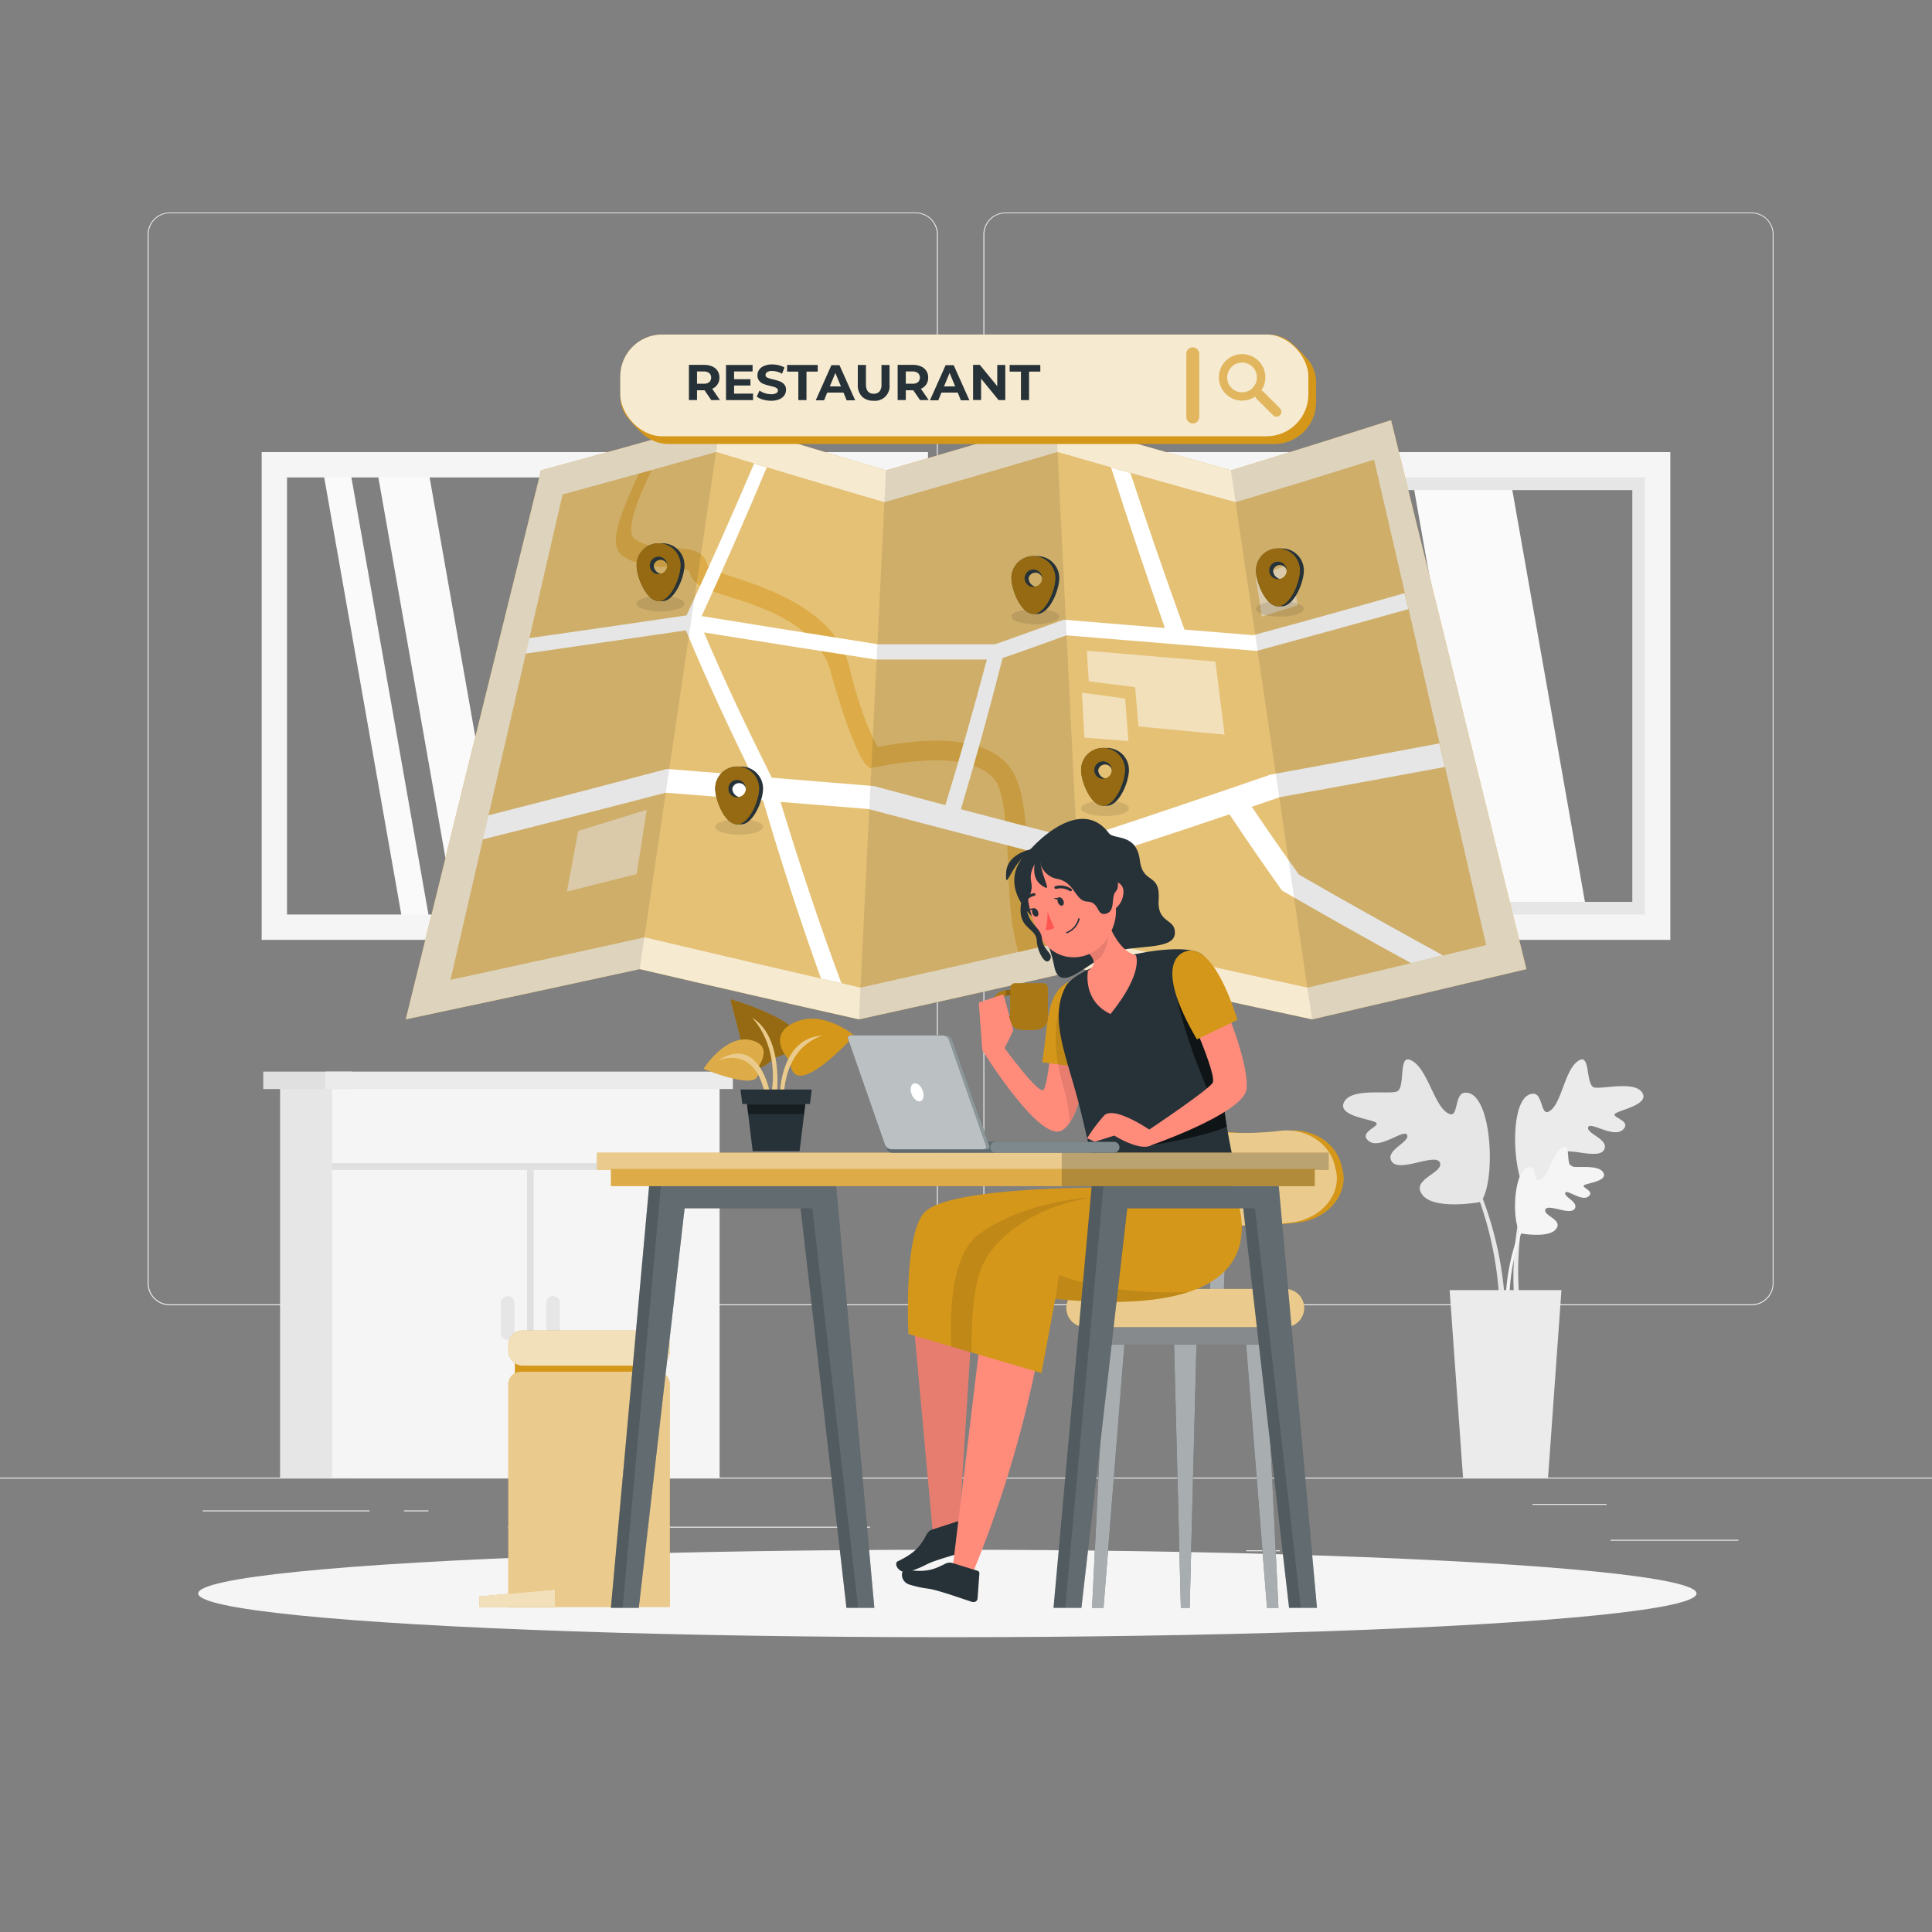 <svg xmlns="http://www.w3.org/2000/svg" viewBox="0 0 500 500"><rect x="0" y="0" width="500" height="500" fill="#808080" stroke="none"/><g id="freepik--background-complete--inject-3"><rect x="416.78" y="398.49" width="33.12" height="0.25" style="fill:#ebebeb"></rect><rect x="322.53" y="401.21" width="8.69" height="0.25" style="fill:#ebebeb"></rect><rect x="396.59" y="389.21" width="19.19" height="0.25" style="fill:#ebebeb"></rect><rect x="52.46" y="390.89" width="43.19" height="0.25" style="fill:#ebebeb"></rect><rect x="104.56" y="390.89" width="6.33" height="0.25" style="fill:#ebebeb"></rect><rect x="131.47" y="395.11" width="93.68" height="0.25" style="fill:#ebebeb"></rect><path d="M237,337.8H43.92a5.71,5.71,0,0,1-5.71-5.71V60.66A5.71,5.71,0,0,1,43.92,55H237a5.71,5.71,0,0,1,5.71,5.71V332.09A5.71,5.71,0,0,1,237,337.8ZM43.92,55.2a5.47,5.47,0,0,0-5.46,5.46V332.09a5.47,5.47,0,0,0,5.46,5.46H237a5.47,5.47,0,0,0,5.46-5.46V60.66A5.47,5.47,0,0,0,237,55.2Z" style="fill:#ebebeb"></path><path d="M453.31,337.8H260.21a5.72,5.72,0,0,1-5.71-5.71V60.66A5.72,5.72,0,0,1,260.21,55h193.1A5.71,5.71,0,0,1,459,60.66V332.09A5.71,5.71,0,0,1,453.31,337.8ZM260.21,55.2a5.47,5.47,0,0,0-5.46,5.46V332.09a5.47,5.47,0,0,0,5.46,5.46h193.1a5.47,5.47,0,0,0,5.46-5.46V60.66a5.47,5.47,0,0,0-5.46-5.46Z" style="fill:#ebebeb"></path><rect y="382.4" width="500" height="0.25" style="fill:#ebebeb"></rect><rect x="72.48" y="279.59" width="18.58" height="102.9" transform="translate(163.54 662.08) rotate(180)" style="fill:#e6e6e6"></rect><rect x="85.99" y="279.59" width="100.25" height="102.9" transform="translate(272.22 662.08) rotate(180)" style="fill:#f5f5f5"></rect><rect x="68.12" y="277.34" width="23.09" height="4.51" transform="translate(159.34 559.18) rotate(180)" style="fill:#e0e0e0"></rect><rect x="84.24" y="277.34" width="105.43" height="4.51" transform="translate(273.91 559.18) rotate(180)" style="fill:#ebebeb"></rect><path d="M143.14,346.76h0a1.74,1.74,0,0,0,1.75-1.74v-7.84a1.74,1.74,0,0,0-1.75-1.74h0a1.74,1.74,0,0,0-1.74,1.74V345A1.74,1.74,0,0,0,143.14,346.76Z" style="fill:#e6e6e6"></path><path d="M131.38,346.76h0a1.74,1.74,0,0,0,1.74-1.74v-7.84a1.74,1.74,0,0,0-1.74-1.74h0a1.74,1.74,0,0,0-1.74,1.74V345A1.74,1.74,0,0,0,131.38,346.76Z" style="fill:#e6e6e6"></path><polygon points="186.24 301.01 186.24 302.76 138.13 302.76 138.13 382.49 136.39 382.49 136.39 302.76 85.99 302.76 85.99 301.01 186.24 301.01" style="fill:#e0e0e0"></polygon><polygon points="385.59 237.94 410.98 237.94 390.55 122.08 365.16 122.08 385.59 237.94" style="fill:#fafafa"></polygon><polygon points="370.81 237.94 377.66 237.94 357.23 122.08 350.38 122.08 370.81 237.94" style="fill:#fafafa"></polygon><polygon points="296.54 239.95 303.57 239.95 282.58 120.88 275.54 120.88 296.54 239.95" style="fill:#fafafa"></polygon><polygon points="310.55 239.95 323.81 239.95 302.82 120.88 289.56 120.88 310.55 239.95" style="fill:#fafafa"></polygon><path d="M346.06,120.28H429V240H346.06Zm76.38,6.56H352.62V233.4h69.82Z" style="fill:#e6e6e6"></path><path d="M259.83,117H432.28V243.24H259.83Zm165.89,6.56H266.39V236.68H425.72Z" style="fill:#f5f5f5"></path><polygon points="193.48 237.94 218.87 237.94 198.44 122.08 173.05 122.08 193.48 237.94" style="fill:#fafafa"></polygon><polygon points="178.71 237.94 185.55 237.94 165.12 122.08 158.28 122.08 178.71 237.94" style="fill:#fafafa"></polygon><polygon points="104.43 239.95 111.46 239.95 90.47 120.88 83.43 120.88 104.43 239.95" style="fill:#fafafa"></polygon><polygon points="118.44 239.95 131.7 239.95 110.71 120.88 97.45 120.88 118.44 239.95" style="fill:#fafafa"></polygon><path d="M153.94,120.28h82.95V240H153.94Zm76.39,6.56H160.51V233.4h69.82Z" style="fill:#e6e6e6"></path><path d="M67.72,117H240.17V243.24H67.72Zm165.89,6.56H74.28V236.68H233.61Z" style="fill:#f5f5f5"></path><path d="M389.62,345.15a91.73,91.73,0,0,0-5.88-34.92c3.4-6.29,2.19-28.16-4.73-27.43-2.53.26-1.64,6.13-3.68,5.55-4.18-1.18-5.76-12.43-10.5-14.09-3-1.06-1,7.55-3.42,8.26s-11.64-1-13.55,2.66,6.88,4.37,8.23,5.34-4.75,2.46-1.85,4.78,9.26-3.38,9.94-1.52-6,4-3.95,6.88,11.43-2.44,12.43.26-7.92,4.32-4.41,8.47c2.47,2.91,9.84,2.45,14.09,1.83.28-.05.49-.09.67-.14a90.62,90.62,0,0,1,5,34.51Z" style="fill:#e6e6e6"></path><path d="M392.21,339.87a82.74,82.74,0,0,1,2.55-31.81c-3.54-5.38-4.16-25.1,2.11-25,2.29,0,1.95,5.38,3.73,4.7,3.66-1.39,4.2-11.6,8.33-13.47,2.64-1.19,1.45,6.7,3.71,7.15S423,279.67,425,282.77s-5.84,4.46-7,5.44,4.46,1.84,2,4.15-8.58-2.31-9-.6,5.71,3.15,4.08,5.87-10.45-1.3-11.14,1.21,7.45,3.26,4.62,7.26c-2,2.8-8.64,3-12.5,2.74a3.8,3.8,0,0,1-.61-.08,81.56,81.56,0,0,0-1.78,31.38Z" style="fill:#ebebeb"></path><path d="M389.64,339.87a55.65,55.65,0,0,1,3.56-21.17c-2.06-3.82-1.32-17.07,2.87-16.63,1.54.16,1,3.71,2.23,3.36,2.54-.71,3.49-7.53,6.37-8.54,1.84-.64.58,4.58,2.07,5s7.06-.58,8.22,1.61-4.17,2.65-5,3.24,2.88,1.49,1.12,2.9-5.62-2-6-.93,3.65,2.45,2.4,4.17-6.93-1.48-7.54.16,4.81,2.62,2.67,5.14c-1.49,1.76-6,1.48-8.54,1.11l-.4-.09a55,55,0,0,0-3,20.93Z" style="fill:#f5f5f5"></path><polygon points="400.63 382.49 378.64 382.49 375.16 333.88 404.1 333.88 400.63 382.49" style="fill:#ebebeb"></polygon></g><g id="freepik--Shadow--inject-3"><ellipse id="freepik--path--inject-3" cx="245.18" cy="412.39" rx="193.89" ry="11.32" style="fill:#f5f5f5"></ellipse></g><g id="freepik--trash-bin--inject-3"><rect x="133.26" y="351.6" width="38.39" height="5.91" style="fill:#D4971A"></rect><path d="M134.83,355h35.25a3.27,3.27,0,0,1,3.27,3.27v57.61a0,0,0,0,1,0,0h-41.8a0,0,0,0,1,0,0V358.28A3.27,3.27,0,0,1,134.83,355Z" style="fill:#D4971A"></path><path d="M134.83,355h35.25a3.27,3.27,0,0,1,3.27,3.27v57.61a0,0,0,0,1,0,0h-41.8a0,0,0,0,1,0,0V358.28A3.27,3.27,0,0,1,134.83,355Z" style="fill:#fff;opacity:0.5"></path><rect x="131.55" y="344.33" width="41.8" height="9.09" rx="3.61" style="fill:#D4971A"></rect><rect x="131.55" y="344.33" width="41.8" height="9.09" rx="3.61" style="fill:#fff;opacity:0.7"></rect><polygon points="143.63 415.89 124.09 415.89 124.09 413.17 143.63 411.35 143.63 415.89" style="fill:#D4971A"></polygon><polygon points="143.63 415.89 124.09 415.89 124.09 413.17 143.63 411.35 143.63 415.89" style="fill:#fff;opacity:0.7"></polygon></g><g id="freepik--Map--inject-3"><path d="M318.55,121.74q-22.68-6.33-45.27-13-22,6.63-44,13-21.4-6.37-42.71-13-23.24,6.67-46.56,13L105,263.81q30.31-6.39,60.57-13,28.33,6.62,56.73,13,29-6.36,58-13,29.61,6.65,59.29,13,27.75-6.39,55.44-13L360,108.74Q339.31,115.37,318.55,121.74Z" style="fill:#D4971A"></path><path d="M318.55,121.74q-22.68-6.33-45.27-13-22,6.63-44,13-21.4-6.37-42.71-13-23.24,6.67-46.56,13L105,263.81q30.31-6.39,60.57-13,28.33,6.62,56.73,13,29-6.36,58-13,29.61,6.65,59.29,13,27.75-6.39,55.44-13L360,108.74Q339.31,115.37,318.55,121.74Z" style="fill:#fff;opacity:0.8"></path><path d="M222.69,255.56q28.62-6.36,57.19-13,29.21,6.65,58.48,13,23.13-5.38,46.23-11-14.52-62.79-29-125.57-17.85,5.61-35.79,11-23.08-6.33-46.08-13-22.38,6.61-44.81,13-21.8-6.37-43.52-13-19.86,5.59-39.77,11-14.52,62.78-29,125.56,25.13-5.42,50.21-11Q194.7,249.16,222.69,255.56Z" style="fill:#D4971A"></path><path d="M222.69,255.56q28.62-6.36,57.19-13,29.21,6.65,58.48,13,23.13-5.38,46.23-11-14.52-62.79-29-125.57-17.85,5.61-35.79,11-23.08-6.33-46.08-13-22.38,6.61-44.81,13-21.8-6.37-43.52-13-19.86,5.59-39.77,11-14.52,62.78-29,125.56,25.13-5.42,50.21-11Q194.7,249.16,222.69,255.56Z" style="fill:#fff;opacity:0.4"></path><path d="M265.93,218.17c-.75-8-1.36-15.27-4.5-19.47-7-9.29-23.75-7.31-34.27-5.39-1.17-2-4.17-7.57-7.46-21-3.14-12.82-17.66-19-28.86-22.61-3.16-1-7.07-2.34-7.72-3.26-.93-4.23-5-4.43-9-4.61-3.21-.15-6.87-.32-9.79-2.26-2.61-1.74.39-9.95,4.3-17.86l-3.29.9c-.28.61-.57,1.22-.85,1.84-4.65,10.38-7.05,17-3.15,19.52s8.21,2.69,11.77,2.86,5.26.36,5.48,1.48c.58,3,4.29,4.33,10.35,6.19,10.33,3.17,22.89,8,26.06,19.39,5.3,19,8.57,23.5,9.19,24.07l.93.86,1.29-.27c9.41-1.79,24.7-3.93,30.79,2.92,2.39,2.69,3,9.89,3.47,17.05.53,8.91.21,19,2.92,27.84l7.9-1.82C267.56,235.51,266.68,226.13,265.93,218.17Z" style="fill:#D4971A"></path><path d="M265.93,218.17c-.75-8-1.36-15.27-4.5-19.47-7-9.29-23.75-7.31-34.27-5.39-1.17-2-4.17-7.57-7.46-21-3.14-12.82-17.66-19-28.86-22.61-3.16-1-7.07-2.34-7.72-3.26-.93-4.23-5-4.43-9-4.61-3.21-.15-6.87-.32-9.79-2.26-2.61-1.74.39-9.95,4.3-17.86l-3.29.9c-.28.61-.57,1.22-.85,1.84-4.65,10.38-7.05,17-3.15,19.52s8.21,2.69,11.77,2.86,5.26.36,5.48,1.48c.58,3,4.29,4.33,10.35,6.19,10.33,3.17,22.89,8,26.06,19.39,5.3,19,8.57,23.5,9.19,24.07l.93.86,1.29-.27c9.41-1.79,24.7-3.93,30.79,2.92,2.39,2.69,3,9.89,3.47,17.05.53,8.91.21,19,2.92,27.84l7.9-1.82C267.56,235.51,266.68,226.13,265.93,218.17Z" style="fill:#fff;opacity:0.2"></path><g style="opacity:0.5"><path d="M281.28,168.41l33.27,2.8c.95,7.56,1.42,11.35,2.37,18.91L294.63,188l-.85-10.16-12-1.51C281.56,173.17,281.46,171.58,281.28,168.41Z" style="fill:#fff"></path><path d="M280,179.26l11.18,1.52.85,11-11.38-.88Z" style="fill:#fff"></path></g><path d="M334,145.91c-3.56,1.41-5.35,2.11-9,3.52l1.55,10.14c3.73-1.17,5.58-1.75,9.27-2.93C335.12,152.35,334.75,150.2,334,145.91Z" style="fill:#fff;opacity:0.5"></path><path d="M167.36,209.57c-7,2.19-10.55,3.28-17.7,5.46-1.17,6.28-1.76,9.43-2.94,15.71,7.28-1.82,10.89-2.72,18.05-4.54C165.8,219.55,166.32,216.22,167.36,209.57Z" style="fill:#fff;opacity:0.5"></path><path d="M276,164.43q24.51,2,49,4l.32,0q19.62-5.3,39.18-10.79l-1-4.13q-19.54,5.56-39.15,10.88l-17.81-1.45q-7.31-20.19-14-40.54l-5-1.42q6.68,20.88,13.94,41.55l-26.21-2.15c-7,2.54-10.55,3.82-17.73,6.36H227.21q-22.82-3.6-45.62-7.29,8.73-19.11,16.84-38.47l-3.27-1q-8.43,19.79-17.48,39.28-20.34,3-40.7,5.89c-.37,1.62-.56,2.43-.93,4q20.73-3,41.47-6c5.29,12.76,11.14,25.22,17.21,37.63L172.58,199Q149.53,205.13,126.4,211c-.58,2.49-.87,3.74-1.44,6.23q23.69-5.92,47.31-12.08l25.2,2c4.56,15.5,9.52,30.88,15,46.07l5.27,1.2C212,239,206.81,223.31,202,207.53l22.73,1.84Q252,216.6,279.4,223.54q19.44-6.25,38.79-12.8c5.27,7.89,8,11.83,13.58,19.72q16.58,9.6,33.41,18.79l8.26-2Q354.69,237,336.17,226.36c-5-7-7.46-10.54-12.22-17.57l7.21-2.47q21.39-3.87,42.77-7.83c-.57-2.44-.85-3.66-1.41-6.1q-21.88,4.1-43.77,8.1-24.87,8.59-49.86,16.78-15.12-3.86-30.21-7.83,5.79-19.47,10.81-39.15C266.15,168,269.45,166.78,276,164.43Zm-31.29,43.95c-7.47-2-11.18-3-18.51-4.94l-26.47-2.17c-6.17-12.39-12.14-24.84-17.54-37.59q22.22,3.56,44.44,7l28.77,0Q250.37,189.65,244.66,208.38Z" style="fill:#fff"></path><path d="M165.55,250.81q-30.26,6.62-60.57,13l35-142.07q23.32-6.34,46.56-13Z" style="opacity:0.1"></path><path d="M280.29,250.81q-29,6.65-58,13,3.5-71,7-142.07,22-6.37,44-13Q276.78,179.78,280.29,250.81Z" style="opacity:0.1"></path><path d="M395,250.81q-27.69,6.62-55.44,13l-21-142.07q20.76-6.37,41.43-13Z" style="opacity:0.1"></path><path d="M337.44,157.57c0,1.11-2.78,2-6.2,2s-6.19-.89-6.19-2,2.77-2,6.19-2S337.44,156.47,337.44,157.57Z" style="opacity:0.1"></path><path d="M331.76,156.9c3.13,0,5.68-6.14,5.68-9.27a5.69,5.69,0,0,0-5.68-5.69h-1a5.68,5.68,0,0,0-5.68,5.69c0,3.13,2.54,9.27,5.68,9.27Zm-2.27-9.27a1.8,1.8,0,1,1,1.75,2.2A2.27,2.27,0,0,1,329.49,147.63Z" style="fill:#263238"></path><path d="M330.73,141.94a5.68,5.68,0,0,0-5.68,5.69c0,3.13,2.54,9.27,5.68,9.27s5.68-6.14,5.68-9.27A5.68,5.68,0,0,0,330.73,141.94Zm0,7.95a2.27,2.27,0,1,1,2.27-2.26A2.26,2.26,0,0,1,330.73,149.89Z" style="fill:#D4971A"></path><path d="M330.73,141.94a5.68,5.68,0,0,0-5.68,5.69c0,3.13,2.54,9.27,5.68,9.27s5.68-6.14,5.68-9.27A5.68,5.68,0,0,0,330.73,141.94Zm0,7.95a2.27,2.27,0,1,1,2.27-2.26A2.26,2.26,0,0,1,330.73,149.89Z" style="opacity:0.3"></path><path d="M292.17,209.2c0,1.1-2.77,2-6.19,2s-6.2-.9-6.2-2,2.78-2,6.2-2S292.17,208.09,292.17,209.2Z" style="opacity:0.1"></path><path d="M286.49,208.52c3.14,0,5.68-6.13,5.68-9.27a5.68,5.68,0,0,0-5.68-5.68h-1a5.68,5.68,0,0,0-5.69,5.68c0,3.14,2.55,9.27,5.69,9.27Zm-2.26-9.27a1.8,1.8,0,1,1,1.75,2.2A2.25,2.25,0,0,1,284.23,199.25Z" style="fill:#263238"></path><path d="M285.47,193.57a5.68,5.68,0,0,0-5.69,5.68c0,3.14,2.55,9.27,5.69,9.27s5.68-6.13,5.68-9.27A5.68,5.68,0,0,0,285.47,193.57Zm0,8a2.27,2.27,0,1,1,2.26-2.27A2.27,2.27,0,0,1,285.47,201.52Z" style="fill:#D4971A"></path><path d="M285.47,193.57a5.68,5.68,0,0,0-5.69,5.68c0,3.14,2.55,9.27,5.69,9.27s5.68-6.13,5.68-9.27A5.68,5.68,0,0,0,285.47,193.57Zm0,8a2.27,2.27,0,1,1,2.26-2.27A2.27,2.27,0,0,1,285.47,201.52Z" style="opacity:0.3"></path><path d="M197.48,214c0,1.11-2.78,2-6.2,2s-6.19-.89-6.19-2,2.77-2,6.19-2S197.48,212.91,197.48,214Z" style="opacity:0.1"></path><path d="M191.8,213.34c3.13,0,5.68-6.14,5.68-9.27a5.69,5.69,0,0,0-5.68-5.69h-1a5.68,5.68,0,0,0-5.68,5.69c0,3.13,2.54,9.27,5.68,9.27Zm-2.27-9.27a1.8,1.8,0,1,1,1.75,2.2A2.27,2.27,0,0,1,189.53,204.07Z" style="fill:#263238"></path><path d="M190.77,198.38a5.68,5.68,0,0,0-5.68,5.69c0,3.13,2.54,9.27,5.68,9.27s5.68-6.14,5.68-9.27A5.68,5.68,0,0,0,190.77,198.38Zm0,8a2.27,2.27,0,1,1,2.26-2.26A2.26,2.26,0,0,1,190.77,206.33Z" style="fill:#D4971A"></path><path d="M190.77,198.38a5.68,5.68,0,0,0-5.68,5.69c0,3.13,2.54,9.27,5.68,9.27s5.68-6.14,5.68-9.27A5.68,5.68,0,0,0,190.77,198.38Zm0,8a2.27,2.27,0,1,1,2.26-2.26A2.26,2.26,0,0,1,190.77,206.33Z" style="opacity:0.3"></path><path d="M177.14,156.23c0,1.11-2.77,2-6.19,2s-6.2-.89-6.2-2,2.78-2,6.2-2S177.14,155.13,177.14,156.23Z" style="opacity:0.1"></path><path d="M171.46,155.56c3.14,0,5.68-6.14,5.68-9.27a5.68,5.68,0,0,0-5.68-5.69h-1a5.69,5.69,0,0,0-5.69,5.69c0,3.13,2.55,9.27,5.69,9.27Zm-2.26-9.27a1.8,1.8,0,1,1,1.75,2.2A2.25,2.25,0,0,1,169.2,146.29Z" style="fill:#263238"></path><path d="M170.44,140.6a5.69,5.69,0,0,0-5.69,5.69c0,3.13,2.55,9.27,5.69,9.27s5.68-6.14,5.68-9.27A5.69,5.69,0,0,0,170.44,140.6Zm0,8a2.27,2.27,0,1,1,2.26-2.26A2.27,2.27,0,0,1,170.44,148.55Z" style="fill:#D4971A"></path><path d="M170.44,140.6a5.69,5.69,0,0,0-5.69,5.69c0,3.13,2.55,9.27,5.69,9.27s5.68-6.14,5.68-9.27A5.69,5.69,0,0,0,170.44,140.6Zm0,8a2.27,2.27,0,1,1,2.26-2.26A2.27,2.27,0,0,1,170.44,148.55Z" style="opacity:0.3"></path><path d="M274.14,159.56c0,1.1-2.77,2-6.19,2s-6.2-.9-6.2-2,2.78-2,6.2-2S274.14,158.45,274.14,159.56Z" style="opacity:0.1"></path><path d="M268.46,158.88c3.14,0,5.68-6.13,5.68-9.27a5.68,5.68,0,0,0-5.68-5.69h-1a5.69,5.69,0,0,0-5.69,5.69c0,3.14,2.55,9.27,5.69,9.27Zm-2.26-9.27a1.8,1.8,0,1,1,1.75,2.2A2.25,2.25,0,0,1,266.2,149.61Z" style="fill:#263238"></path><path d="M267.44,143.92a5.69,5.69,0,0,0-5.69,5.69c0,3.14,2.55,9.27,5.69,9.27s5.68-6.13,5.68-9.27A5.69,5.69,0,0,0,267.44,143.92Zm0,8a2.27,2.27,0,1,1,2.26-2.26A2.27,2.27,0,0,1,267.44,151.87Z" style="fill:#D4971A"></path><path d="M267.44,143.92a5.69,5.69,0,0,0-5.69,5.69c0,3.14,2.55,9.27,5.69,9.27s5.68-6.13,5.68-9.27A5.69,5.69,0,0,0,267.44,143.92Zm0,8a2.27,2.27,0,1,1,2.26-2.26A2.27,2.27,0,0,1,267.44,151.87Z" style="opacity:0.3"></path></g><g id="freepik--search-bar--inject-3"><path d="M166.45,112.39a10.14,10.14,0,0,0,6.93,2.52H329.77a10.84,10.84,0,0,0,10.84-10.85V99.42a9.51,9.51,0,0,0-1.75-5.9,43.83,43.83,0,0,0-4.91-5,9.5,9.5,0,0,0-6.18-1.94H171.38a10.85,10.85,0,0,0-10.85,10.85v4.64a9.3,9.3,0,0,0,1.58,5.63A47,47,0,0,0,166.45,112.39Z" style="fill:#D4971A"></path><rect x="160.53" y="86.57" width="178.08" height="26.34" rx="10.85" style="fill:#fff;opacity:0.8"></rect></g><g id="freepik--Icon--inject-3"><path d="M308.69,109.57h0a1.66,1.66,0,0,1-1.66-1.66V91.57a1.66,1.66,0,0,1,1.66-1.66h0a1.66,1.66,0,0,1,1.66,1.66v16.34A1.66,1.66,0,0,1,308.69,109.57Z" style="fill:#D4971A"></path><path d="M325.7,93.42a6,6,0,1,0-.83,9.18,1.15,1.15,0,0,0,.3.55l4.3,4.3a1.25,1.25,0,0,0,1.77-1.77l-4.3-4.3a1.15,1.15,0,0,0-.55-.3A6,6,0,0,0,325.7,93.42Zm-1.51,7a3.87,3.87,0,1,1,0-5.47A3.87,3.87,0,0,1,324.19,100.4Z" style="fill:#D4971A"></path><g style="opacity:0.3"><path d="M308.69,109.57h0a1.66,1.66,0,0,1-1.66-1.66V91.57a1.66,1.66,0,0,1,1.66-1.66h0a1.66,1.66,0,0,1,1.66,1.66v16.34A1.66,1.66,0,0,1,308.69,109.57Z" style="fill:#fff"></path><path d="M325.7,93.42a6,6,0,1,0-.83,9.18,1.15,1.15,0,0,0,.3.55l4.3,4.3a1.25,1.25,0,0,0,1.77-1.77l-4.3-4.3a1.15,1.15,0,0,0-.55-.3A6,6,0,0,0,325.7,93.42Zm-1.51,7a3.87,3.87,0,1,1,0-5.47A3.87,3.87,0,0,1,324.19,100.4Z" style="fill:#fff"></path></g></g><g id="freepik--Text--inject-3"><path d="M184.08,103.55,182.33,101h-1.94v2.53h-2.1v-9.1h3.94a5.08,5.08,0,0,1,2.1.41,3,3,0,0,1,1.85,2.9,3,3,0,0,1-1.87,2.87l2,2.92Zm-.53-7a2.23,2.23,0,0,0-1.44-.41h-1.72v3.17h1.72a2.23,2.23,0,0,0,1.44-.41,1.63,1.63,0,0,0,0-2.35Z" style="fill:#263238"></path><path d="M194.89,101.86v1.69h-7v-9.1h6.88v1.69h-4.79v2h4.23v1.64h-4.23v2.1Z" style="fill:#263238"></path><path d="M197.47,103.42a5.09,5.09,0,0,1-1.62-.76l.71-1.59a4.69,4.69,0,0,0,1.4.69,5.26,5.26,0,0,0,1.61.26,2.5,2.5,0,0,0,1.32-.27.78.78,0,0,0,.43-.7.66.66,0,0,0-.25-.54,1.92,1.92,0,0,0-.65-.35c-.27-.08-.62-.18-1.07-.28a14.94,14.94,0,0,1-1.71-.5,2.7,2.7,0,0,1-1.13-.79,2.14,2.14,0,0,1-.48-1.46,2.46,2.46,0,0,1,.43-1.43,2.92,2.92,0,0,1,1.29-1,5.15,5.15,0,0,1,2.12-.38,6.94,6.94,0,0,1,1.7.21,5.19,5.19,0,0,1,1.46.59l-.65,1.6a5.19,5.19,0,0,0-2.53-.71,2.35,2.35,0,0,0-1.3.28.89.89,0,0,0-.43.76.74.74,0,0,0,.49.69,6.74,6.74,0,0,0,1.49.45,14.7,14.7,0,0,1,1.7.5,2.78,2.78,0,0,1,1.14.78,2.05,2.05,0,0,1,.48,1.44,2.48,2.48,0,0,1-.44,1.42,2.92,2.92,0,0,1-1.31,1,5.15,5.15,0,0,1-2.12.38A7.57,7.57,0,0,1,197.47,103.42Z" style="fill:#263238"></path><path d="M206.61,96.17H203.7V94.45h7.93v1.72h-2.91v7.38h-2.11Z" style="fill:#263238"></path><path d="M218.3,101.6h-4.22l-.81,2h-2.16l4.06-9.1h2.08l4.07,9.1h-2.21Zm-.66-1.59-1.45-3.49L214.75,100Z" style="fill:#263238"></path><path d="M223.08,102.63A4.12,4.12,0,0,1,222,99.55v-5.1h2.11v5c0,1.63.67,2.45,2,2.45a1.9,1.9,0,0,0,1.5-.59,2.77,2.77,0,0,0,.52-1.86v-5h2.08v5.1a3.76,3.76,0,0,1-4.12,4.16A4.1,4.1,0,0,1,223.08,102.63Z" style="fill:#263238"></path><path d="M238.11,103.55,236.36,101h-1.94v2.53h-2.11v-9.1h3.94a5,5,0,0,1,2.1.41,3,3,0,0,1,1.86,2.9,3.15,3.15,0,0,1-.49,1.75,3.11,3.11,0,0,1-1.39,1.12l2,2.92Zm-.53-7a2.23,2.23,0,0,0-1.44-.41h-1.72v3.17h1.72a2.23,2.23,0,0,0,1.44-.41,1.65,1.65,0,0,0,0-2.35Z" style="fill:#263238"></path><path d="M247.86,101.6h-4.22l-.81,2h-2.16l4.06-9.1h2.08l4.07,9.1h-2.21ZM247.2,100l-1.44-3.49L244.31,100Z" style="fill:#263238"></path><path d="M260.17,94.45v9.1h-1.73L253.91,98v5.52h-2.08v-9.1h1.74l4.52,5.53V94.45Z" style="fill:#263238"></path><path d="M264.22,96.17H261.3V94.45h7.93v1.72h-2.91v7.38h-2.1Z" style="fill:#263238"></path></g><g id="freepik--Character--inject-3"><path d="M335.76,316.41a96.21,96.21,0,0,1-23.86,0c-8-.84-13.18-7.37-11.75-13.47.12-.47.17-.71.28-1.19,1.44-6.1,7.64-9.78,13.95-9.12a76.62,76.62,0,0,0,18.9,0c6.31-.66,12.51,3,13.94,9.12.12.48.17.72.28,1.19C348.94,309,343.73,315.57,335.76,316.41Z" style="fill:#D4971A"></path><polygon points="326.59 313.49 325.69 335.43 329.29 335.43 330.19 313.49 326.59 313.49" style="fill:#263238"></polygon><polygon points="313.07 335.43 316.67 335.43 317.57 313.49 313.97 313.49 313.07 335.43" style="fill:#263238"></polygon><g style="opacity:0.6"><polygon points="326.59 313.49 325.69 335.43 329.29 335.43 330.19 313.49 326.59 313.49" style="fill:#fff"></polygon><polygon points="313.07 335.43 316.67 335.43 317.57 313.49 313.97 313.49 313.07 335.43" style="fill:#fff"></polygon></g><polygon points="327.26 342.12 286.23 342.12 282.63 416.1 285.59 416.1 290.99 348.03 303.85 348.03 305.6 416.1 307.89 416.1 309.64 348.03 322.5 348.03 327.9 416.1 330.86 416.1 327.26 342.12" style="fill:#263238"></polygon><polygon points="327.26 342.12 286.23 342.12 282.63 416.1 285.59 416.1 290.99 348.03 303.85 348.03 305.6 416.1 307.89 416.1 309.64 348.03 322.5 348.03 327.9 416.1 330.86 416.1 327.26 342.12" style="fill:#fff;opacity:0.6"></polygon><polygon points="327.26 342.12 286.23 342.12 285.94 348.03 290.99 348.03 303.85 348.03 309.64 348.03 322.5 348.03 327.55 348.03 327.26 342.12" style="opacity:0.2"></polygon><path d="M334,316.41a96.29,96.29,0,0,1-23.87,0c-8-.84-13.17-7.37-11.74-13.47.11-.47.17-.71.28-1.19,1.43-6.1,7.63-9.78,13.94-9.12a76.62,76.62,0,0,0,18.9,0c6.32-.66,12.52,3,13.95,9.12.11.48.17.72.28,1.19C347.17,309,342,315.57,334,316.41Z" style="fill:#D4971A"></path><g style="opacity:0.5"><path d="M334,316.41a96.29,96.29,0,0,1-23.87,0c-8-.84-13.17-7.37-11.74-13.47.11-.47.17-.71.28-1.19,1.43-6.1,7.63-9.78,13.94-9.12a76.62,76.62,0,0,0,18.9,0c6.32-.66,12.52,3,13.95,9.12.11.48.17.72.28,1.19C347.17,309,342,315.57,334,316.41Z" style="fill:#fff"></path></g><g style="opacity:0.7"><path d="M333,304.19a1.55,1.55,0,1,1-1.55-1.55A1.55,1.55,0,0,1,333,304.19Z" style="fill:#fff"></path><path d="M314.28,304.19a1.56,1.56,0,1,1-1.55-1.55A1.55,1.55,0,0,1,314.28,304.19Z" style="fill:#fff"></path></g><path d="M332.59,343.44H280.9a4.92,4.92,0,0,1-4.93-4.93h0a4.93,4.93,0,0,1,4.93-4.93h51.69a4.93,4.93,0,0,1,4.93,4.93h0A4.92,4.92,0,0,1,332.59,343.44Z" style="fill:#D4971A"></path><path d="M332.59,343.44H280.9a4.92,4.92,0,0,1-4.93-4.93h0a4.93,4.93,0,0,1,4.93-4.93h51.69a4.93,4.93,0,0,1,4.93,4.93h0A4.92,4.92,0,0,1,332.59,343.44Z" style="fill:#fff;opacity:0.5"></path><path d="M268.39,238.38s-12.35-9.57-1.3-19c0,0,12.27-13.88,19.9-3.75,1.33,1.76,7.12-.08,8,7,.82,6.46,5.32,3,4.87,10.27-.38,6.18,4.28,4.7,4.2,8.55-.1,5-12,2.55-17.77,5.7-6.45,3.53-12.06,9.6-13.44,3A38.12,38.12,0,0,0,268.39,238.38Z" style="fill:#263238"></path><path d="M281,272.88s-.39,15.88-6.05,19.6-20.67-20.62-20.67-20.62l-.9-12.37,6.3-2.18,2.55,9.37-2.25,4.58s8.9,12.15,10.07,10.8,2-11.92,2-11.92Z" style="fill:#ff8b7b"></path><path d="M275.71,254.61c-5.11,3.33-4.44,11.1-6,20.31L282,276.51S284.82,248.68,275.71,254.61Z" style="fill:#D4971A"></path><path d="M274.9,259.11s-3.79,7.35,0,21.07a50.65,50.65,0,0,1,2,10.2c2.46-3.69,3.43-10.08,3.81-14l1.23.16s1.05-10.19-.14-16.92l-3.64-2.15Z" style="opacity:0.1"></path><polygon points="236.44 342.27 241.41 396.6 248.09 397.38 251.53 343.2 236.44 342.27" style="fill:#ff8b7b"></polygon><polygon points="236.44 342.27 241.41 396.6 248.09 397.38 251.53 343.2 236.44 342.27" style="opacity:0.1"></polygon><path d="M241.38,395.81l6.42-2.08a.64.64,0,0,1,.74.27l3.31,5.6a1,1,0,0,1-.36,1.43.72.72,0,0,1-.2.09c-2.68.83-5.11,1.46-8.43,2.55-3.93,1.29-2.78,1.43-7.37,3-2.77.95-4.31-2-3.19-2.59,5.18-2.44,6.2-4.6,7.65-7.21A2.46,2.46,0,0,1,241.38,395.81Z" style="fill:#263238"></path><path d="M253.73,346.44l-7.15,59.07,5.26,1.35A298.41,298.41,0,0,0,268.4,352Z" style="fill:#ff8b7b"></path><path d="M246.55,404.52l6.46,2a.64.64,0,0,1,.45.65L253,413.6a1,1,0,0,1-1.11,1,.83.83,0,0,1-.22,0c-2.68-.86-5-1.72-8.38-2.72-4-1.18-3.1-.41-7.77-1.74-2.81-.8-2.37-4.14-1.14-3.94,5.65.95,7.71-.25,10.39-1.57A2.57,2.57,0,0,1,246.55,404.52Z" style="fill:#263238"></path><path d="M317.32,301.54a14.82,14.82,0,0,0,1.23,4.19c4.46,10.37,11,36-45.44,30.43l-3.58,19.17-34.43-10.1s-1.38-26.63,4.48-31.78c7.22-6.34,45.44-6.09,45.44-6.09l-.2-4.59Z" style="fill:#D4971A"></path><path d="M253.49,319.33c-6.82,4.9-7.8,18.12-7.28,29.16l5.25,1.54c-.09-4.78,0-16.93,3-23,3.81-7.72,14.69-15.39,28.55-17.11C283,309.87,266,310.33,253.49,319.33Z" style="opacity:0.1"></path><path d="M296.08,303.77c5.85.22,24.23,1.82,23.22-3a161.19,161.19,0,0,1-3.4-22.28c-.95-13.4-.13-26.8-4.52-31.21-4.58-4.59-32.17,1.37-35.67,8.2-4.1,8,0,17,3.28,29.34,1.95,7.38,3.23,14.25,4.45,18C284.42,305.88,292.92,303.66,296.08,303.77Z" style="fill:#263238"></path><path d="M318.55,305.73a14.82,14.82,0,0,1-1.23-4.19l-32.5,1.23.19,4.37c1.7.46,4.6.79,9.16,0,7.59-1.37,16.37,2.25,24.78-.43Z" style="opacity:0.1"></path><path d="M298,296.35s13.77-2.08,19.51-4.8c-.63-3.77-1.26-8.31-1.59-13-.73-10.21-.43-20.42-2.19-26.65l-9.54,1.91s-.75,6.68,8.7,29.18L310,289.71Z" style="opacity:0.6"></path><path d="M307.74,334.31c-21.33,1.1-33.68-4.36-33.68-4.36l-.95,6.21C289.36,337.75,300.38,336.77,307.74,334.31Z" style="opacity:0.1"></path><path d="M309.47,266.23s5.28,12.16,4.38,13.95-16.42,12.15-16.42,12.15-9.25-6.3-11.71-3.6a42.75,42.75,0,0,0-4.38,5.85l2,.9,5.05-1.59s6.7,4.23,9.62,2.46c0,0,24-8.3,24.6-14.59s-5.08-20-5.08-20Z" style="fill:#ff8b7b"></path><path d="M308,246c-2.53.11-9.82,3.18,1.76,23l10.47-5.06S315,245.65,308,246Z" style="fill:#D4971A"></path><path d="M285.59,235.71c1.5,4.42,4.06,10.45,8.37,11.51,0,0,2.18,4.38-6.56,15.21-7.39-3.48-5.83-11.22-5.83-11.22,1.56-1,2.32-2.3.13-4.64Z" style="fill:#ff8b7b"></path><path d="M283.88,240.47l-2.18,6.1a4.52,4.52,0,0,1,1.34,2.31c4.24-1.53,4-9.3,4-9.3Z" style="opacity:0.1"></path><path d="M286.87,225.91c2,7.54,2.94,10.68.44,15.69-3.76,7.54-13.46,8.28-17.63,1.48-3.74-6.13-6.32-17.48,0-22.73a10.61,10.61,0,0,1,17.2,5.56Z" style="fill:#ff8b7b"></path><path d="M275.18,233c.25.59.14,1.19-.24,1.36s-.89-.19-1.14-.77-.13-1.19.24-1.35S274.92,232.5,275.18,233Z" style="fill:#263238"></path><path d="M268.61,235.85c.24.59.13,1.19-.24,1.35s-.9-.18-1.15-.76-.13-1.19.25-1.35S268.36,235.27,268.61,235.85Z" style="fill:#263238"></path><path d="M267.65,235.05l-1.57.19S267.26,236,267.65,235.05Z" style="fill:#263238"></path><path d="M271.09,236a17,17,0,0,1-.51,4.61,2.79,2.79,0,0,0,2.25-.49Z" style="fill:#ff5652"></path><path d="M277,241.09a5,5,0,0,1-.83.43.18.18,0,0,1-.24-.09h0a.18.18,0,0,1,.11-.24,5,5,0,0,0,3-3.4.19.19,0,0,1,.22-.15.18.18,0,0,1,.15.21A5.18,5.18,0,0,1,277,241.09Z" style="fill:#263238"></path><path d="M277.27,230.6a.38.38,0,0,1-.44,0,4.37,4.37,0,0,0-3.47-.56.38.38,0,0,1-.46-.26.36.36,0,0,1,.25-.45h0a5.05,5.05,0,0,1,4.15.72.36.36,0,0,1,0,.51h0A.18.18,0,0,1,277.27,230.6Z" style="fill:#263238"></path><path d="M265.34,233.65a.37.37,0,0,1-.38,0,.36.36,0,0,1-.15-.5,3.61,3.61,0,0,1,2.76-2,.35.35,0,0,1,.4.31v0a.37.37,0,0,1-.33.4h0a3,3,0,0,0-2.14,1.63A.41.41,0,0,1,265.34,233.65Z" style="fill:#263238"></path><path d="M274.26,232.3l-1.57.18S273.84,233.24,274.26,232.3Z" style="fill:#263238"></path><path d="M290.74,230.94a5.6,5.6,0,0,1-1.72,3.9c-1.43,1.34-3,.28-3.42-1.55-.32-1.65,0-4.33,1.82-5a2.52,2.52,0,0,1,3.32,2.66Z" style="fill:#ff8b7b"></path><path d="M269.07,222.28a5.5,5.5,0,0,0,4.6,5.18c4.55.9,4.53,5.76,7.76,5.88s2.25,3.79,4.81,3.12,1.18-4.38,2.56-5.8c1.95-2-1.81-10.7-6.38-12.5S268.17,216.43,269.07,222.28Z" style="fill:#263238"></path><path d="M269.68,221.31s-3.59,3.12-2.82,6.84-1.91,4.33-1,7.89,3.55,4,3.83,7,3.16,3.73,2,5.38-3.23-2.1-3.38-5-3.68-3.06-4.13-6.89,1.58-5.63,1-9-1-8.18,5.41-7.88S269.68,221.31,269.68,221.31Z" style="fill:#263238"></path><path d="M269.47,218.74s-4.11,7.33,0,10.31S267.71,225.28,269.47,218.74Z" style="fill:#263238"></path><path d="M268.28,219.54s-7.71.69-7.91,6.47S261.89,221.77,268.28,219.54Z" style="fill:#263238"></path><path d="M257,259.77a4.48,4.48,0,0,0,4.33,4.63h.23c.43,2,2.2,2.19,4.31,2.19h.91c2.44,0,4.41-.69,4.41-3.13v-7.76a1.26,1.26,0,0,0-1.25-1.26h-7.23a1.26,1.26,0,0,0-1.25,1.26v.5h-.13C258.68,256.18,257,257.5,257,259.77Zm1.6.18c0-1.48,1.07-2.34,2.82-2.34h0V263h0A2.91,2.91,0,0,1,258.63,260Z" style="fill:#D4971A"></path><path d="M257,259.77a4.48,4.48,0,0,0,4.33,4.63h.23c.43,2,2.2,2.19,4.31,2.19h.91c2.44,0,4.41-.69,4.41-3.13v-7.76a1.26,1.26,0,0,0-1.25-1.26h-7.23a1.26,1.26,0,0,0-1.25,1.26v.5h-.13C258.68,256.18,257,257.5,257,259.77Zm1.6.18c0-1.48,1.07-2.34,2.82-2.34h0V263h0A2.91,2.91,0,0,1,258.63,260Z" style="opacity:0.2"></path><path d="M261.45,263h0v.48a4.83,4.83,0,0,0,.1.94h-.23a4,4,0,0,1-1.1-.15v-1.54A2.85,2.85,0,0,0,261.45,263Z" style="opacity:0.1"></path><path d="M261.36,256.18h.13v1.42h0a4.34,4.34,0,0,0-1.19.16v-1.5A6.45,6.45,0,0,1,261.36,256.18Z" style="opacity:0.1"></path><path d="M261.45,263h0v.48a4.83,4.83,0,0,0,.1.94h-.23a4,4,0,0,1-1.1-.15v-1.54A2.85,2.85,0,0,0,261.45,263Z" style="opacity:0.1"></path><path d="M261.36,256.18h.13v1.42h0a4.34,4.34,0,0,0-1.19.16v-1.5A6.45,6.45,0,0,1,261.36,256.18Z" style="opacity:0.1"></path><polygon points="254.23 271.86 253.33 259.49 259.63 257.31 262.18 266.69 259.93 271.26 254.23 271.86" style="fill:#ff8b7b"></polygon></g><g id="freepik--Desk--inject-3"><path d="M200.2,273.89s-5.71,6.51-7.57-1.09S189,258.58,189,258.58,219.88,267.46,200.2,273.89Z" style="fill:#D4971A"></path><path d="M200.2,273.89s-5.71,6.51-7.57-1.09S189,258.58,189,258.58,219.88,267.46,200.2,273.89Z" style="opacity:0.3"></path><path d="M201,283.72s2-15.29-6.39-20.36c0,0,7.21,6.72,5,20.17Z" style="fill:#D4971A"></path><path d="M201,283.72s2-15.29-6.39-20.36c0,0,7.21,6.72,5,20.17Z" style="fill:#fff;opacity:0.5"></path><path d="M204.53,274.67s-6.6-6.41.94-10S221.11,268,221.11,268,205.05,285.92,204.53,274.67Z" style="fill:#D4971A"></path><path d="M201.87,283S202,268.49,213,268c0,0-9.23,1.92-10.13,15Z" style="fill:#D4971A"></path><path d="M201.87,283S202,268.49,213,268c0,0-9.23,1.92-10.13,15Z" style="fill:#fff;opacity:0.5"></path><path d="M195.89,276.6s4.87-6-1.66-7.44-12.16,7.44-12.16,7.44S198.45,283.49,195.89,276.6Z" style="fill:#D4971A"></path><path d="M195.89,276.6s4.87-6-1.66-7.44-12.16,7.44-12.16,7.44S198.45,283.49,195.89,276.6Z" style="fill:#fff;opacity:0.2"></path><path d="M199.28,283s-2.7-15.64-13.61-8.44c0,0,9.45-4.61,12.26,8.44Z" style="fill:#D4971A"></path><path d="M199.28,283s-2.7-15.64-13.61-8.44c0,0,9.45-4.61,12.26,8.44Z" style="fill:#fff;opacity:0.5"></path><polygon points="210.08 281.96 191.65 281.96 192.11 285.7 193.31 285.7 194.8 297.94 206.93 297.94 208.43 285.7 209.62 285.7 210.08 281.96" style="fill:#263238"></polygon><polygon points="208.11 288.32 208.41 285.86 193.33 285.86 193.63 288.32 208.11 288.32" style="opacity:0.4"></polygon><polygon points="330.93 306.85 327.9 306.85 285.58 306.85 282.55 306.85 272.65 416.1 275.68 416.1 276.84 416.1 279.87 416.1 291.73 312.7 321.75 312.7 333.61 416.1 336.64 416.1 337.8 416.1 340.83 416.1 330.93 306.85" style="fill:#263238"></polygon><polygon points="330.93 306.85 327.9 306.85 285.58 306.85 282.55 306.85 272.65 416.1 275.68 416.1 276.84 416.1 279.87 416.1 291.73 312.7 321.75 312.7 333.61 416.1 336.64 416.1 337.8 416.1 340.83 416.1 330.93 306.85" style="fill:#fff;opacity:0.2"></polygon><polygon points="291.73 312.7 324.77 312.7 336.64 416.1 340.83 416.1 330.93 306.85 285.58 306.85 275.68 416.1 279.87 416.1 291.73 312.7" style="fill:#fff;opacity:0.1"></polygon><polygon points="216.38 306.85 213.35 306.85 171.03 306.85 168 306.85 158.1 416.1 161.13 416.1 162.29 416.1 165.32 416.1 177.18 312.7 207.2 312.7 219.06 416.1 222.09 416.1 223.25 416.1 226.28 416.1 216.38 306.85" style="fill:#263238"></polygon><polygon points="216.38 306.85 213.35 306.85 171.03 306.85 168 306.85 158.1 416.1 161.13 416.1 162.29 416.1 165.32 416.1 177.18 312.7 207.2 312.7 219.06 416.1 222.09 416.1 223.25 416.1 226.28 416.1 216.38 306.85" style="fill:#fff;opacity:0.2"></polygon><polygon points="177.18 312.7 210.22 312.7 222.09 416.1 226.28 416.1 216.38 306.85 171.03 306.85 161.13 416.1 165.32 416.1 177.18 312.7" style="fill:#fff;opacity:0.1"></polygon><rect x="154.5" y="298.31" width="189.36" height="4.45" style="fill:#D4971A"></rect><rect x="154.5" y="298.31" width="189.36" height="4.45" style="fill:#fff;opacity:0.5"></rect><rect x="274.77" y="298.31" width="69.09" height="4.45" style="opacity:0.2"></rect><rect x="158.1" y="302.52" width="182.16" height="4.45" style="fill:#D4971A"></rect><rect x="158.1" y="302.52" width="182.16" height="4.45" style="fill:#fff;opacity:0.2"></rect><rect x="274.77" y="302.52" width="65.49" height="4.45" style="opacity:0.2"></rect><path d="M288.31,295.51H230.89a1.4,1.4,0,0,0,0,2.8h57.42a1.4,1.4,0,0,0,0-2.8Z" style="fill:#1a2e35"></path><path d="M288.31,295.51H230.89a1.4,1.4,0,0,0,0,2.8h57.42a1.4,1.4,0,0,0,0-2.8Z" style="fill:#fff;opacity:0.3"></path><path d="M231.65,297.45h23.78a.66.66,0,0,0,.62-.88l-9.58-27.37a1.88,1.88,0,0,0-1.78-1.26H220.92a.66.66,0,0,0-.63.88l9.59,27.37A1.86,1.86,0,0,0,231.65,297.45Z" style="fill:#1a2e35"></path><path d="M231.65,297.45h23.78a.66.66,0,0,0,.62-.88l-9.58-27.37a1.88,1.88,0,0,0-1.78-1.26H220.92a.66.66,0,0,0-.63.88l9.59,27.37A1.86,1.86,0,0,0,231.65,297.45Z" style="fill:#fff;opacity:0.5"></path><path d="M230.81,297.45h23.77a.66.66,0,0,0,.63-.88l-9.59-27.37a1.86,1.86,0,0,0-1.77-1.26H220.07a.66.66,0,0,0-.62.88L229,296.19A1.88,1.88,0,0,0,230.81,297.45Z" style="fill:#1a2e35"></path><path d="M230.81,297.45h23.77a.66.66,0,0,0,.63-.88l-9.59-27.37a1.86,1.86,0,0,0-1.77-1.26H220.07a.66.66,0,0,0-.62.88L229,296.19A1.88,1.88,0,0,0,230.81,297.45Z" style="fill:#fff;opacity:0.7"></path><path d="M238.92,282.69c.31,1.3-.16,2.35-1,2.35s-1.84-1.05-2.15-2.35.17-2.34,1.05-2.34S238.62,281.4,238.92,282.69Z" style="fill:#fff"></path><path d="M257.67,298.31a1.4,1.4,0,0,1,0-2.8h30.64a1.4,1.4,0,0,1,0,2.8Z" style="fill:#fff;opacity:0.2"></path></g></svg>